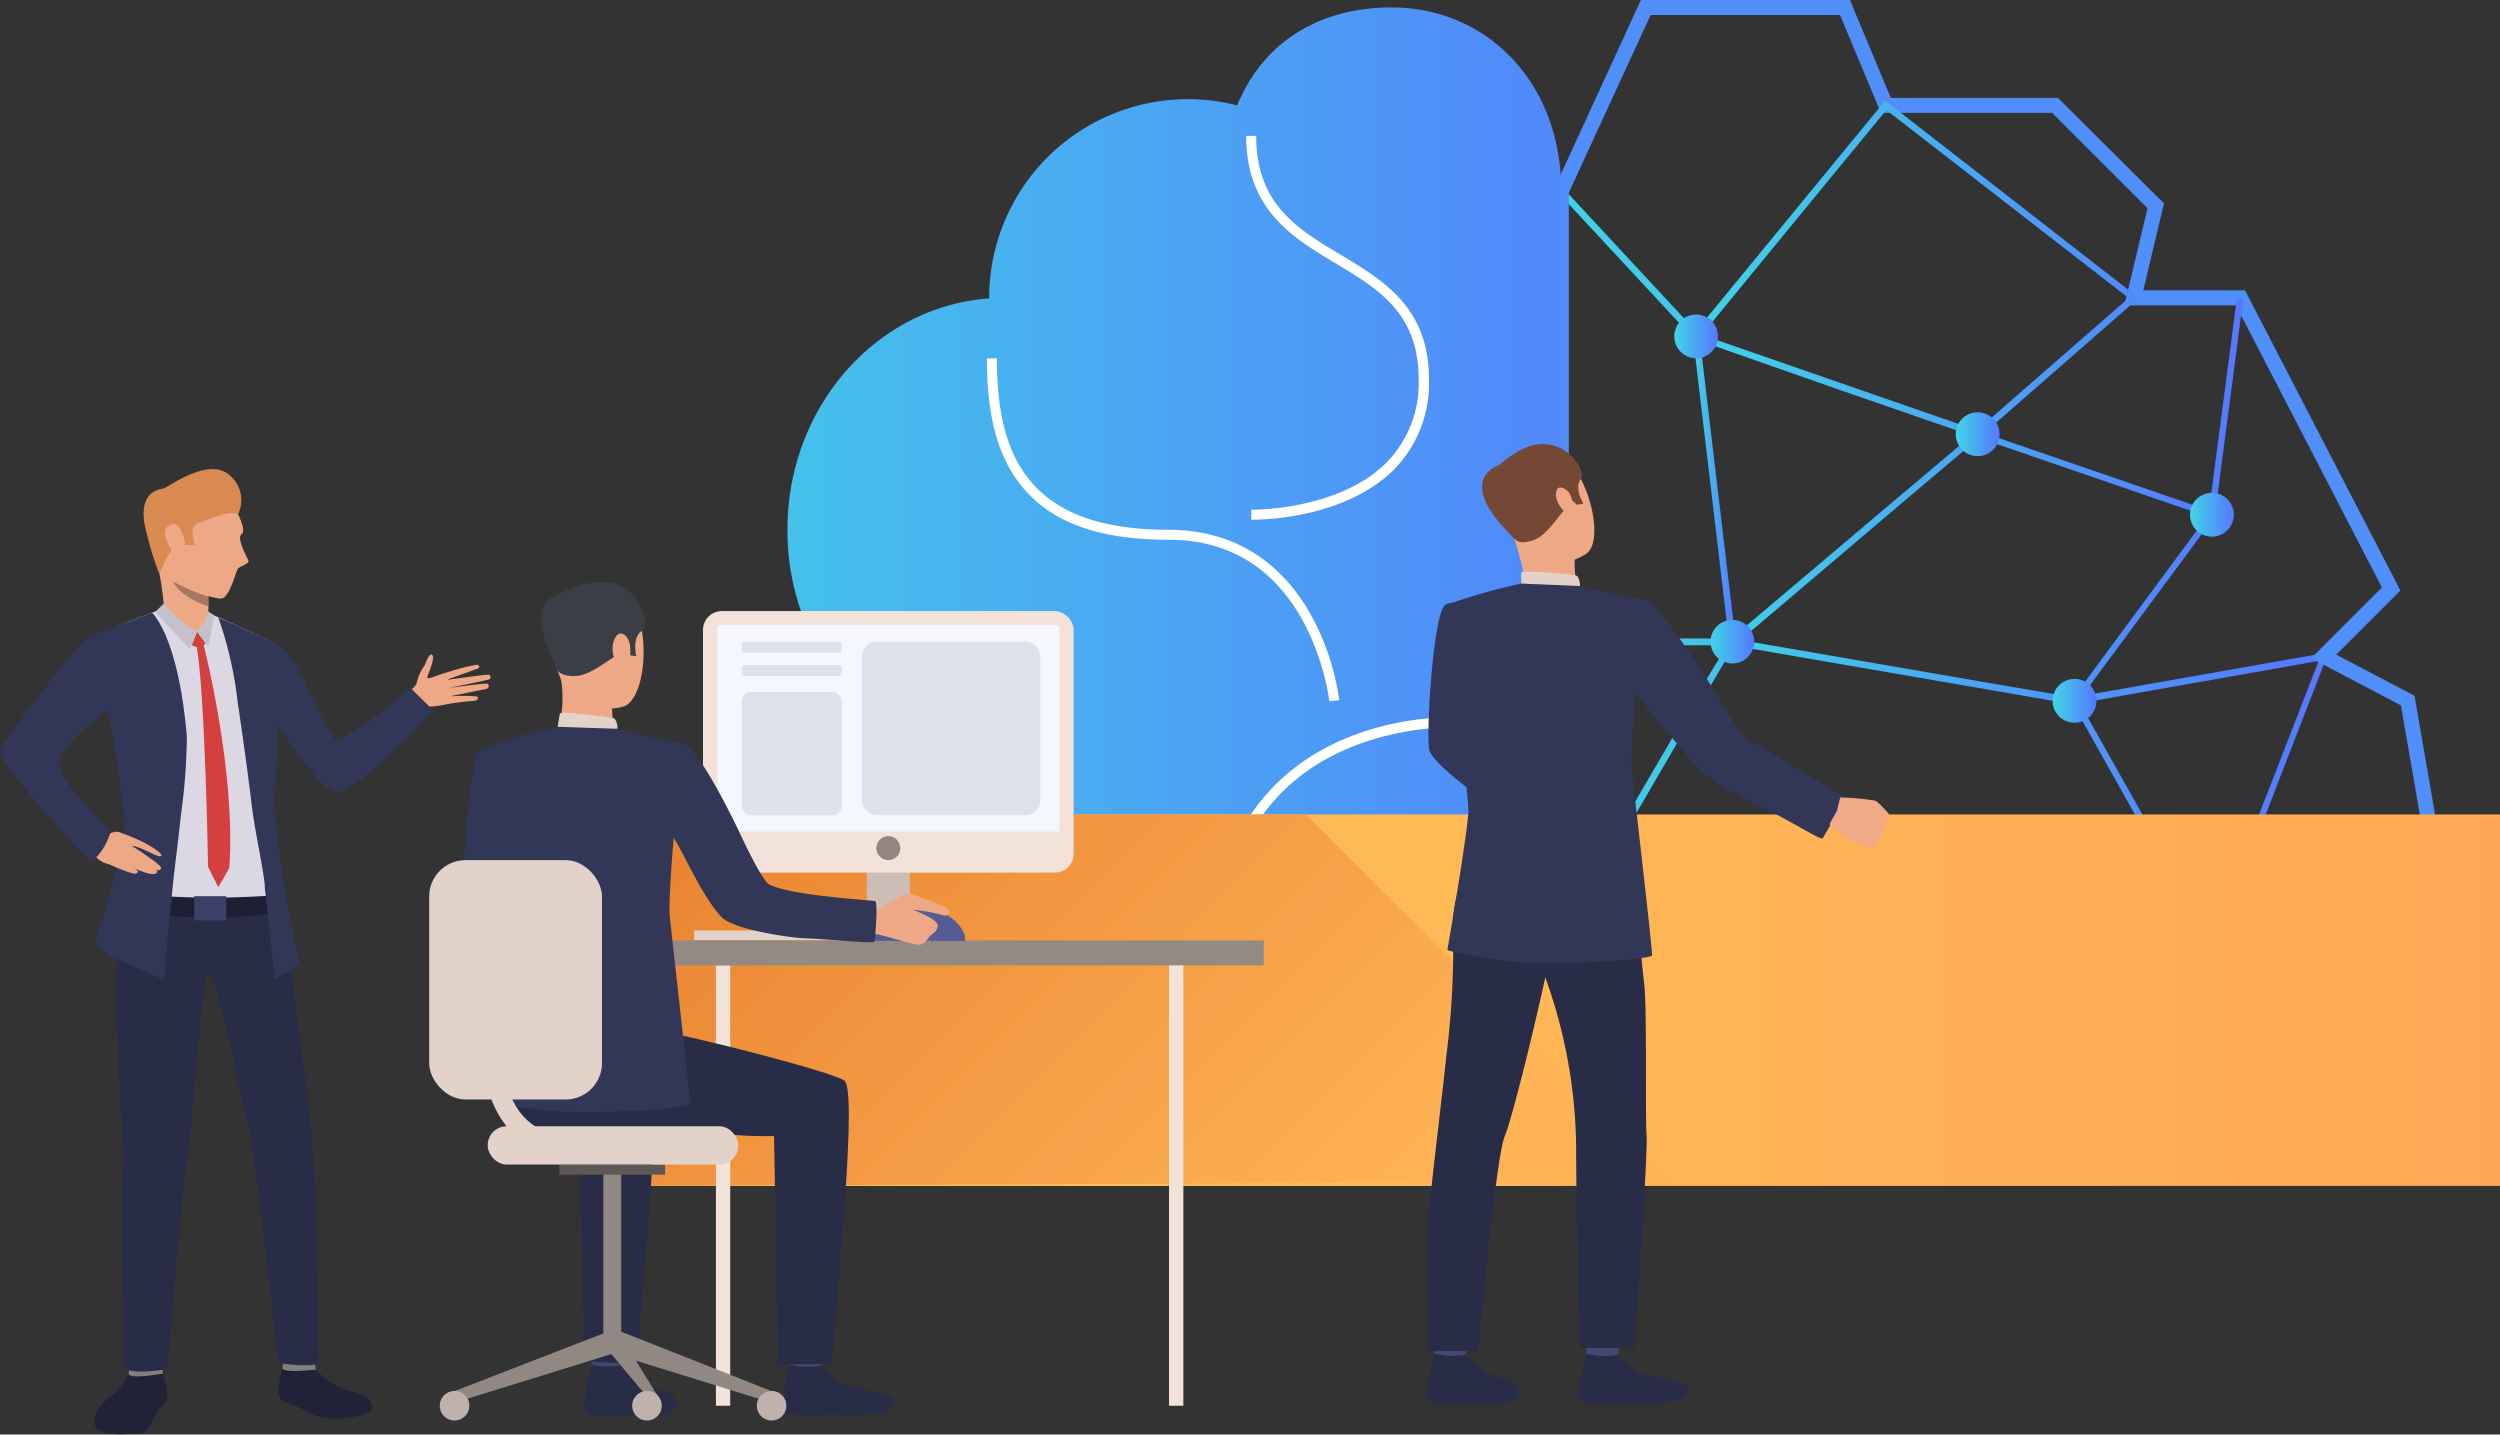 <svg id="Слой_1" data-name="Слой 1" xmlns="http://www.w3.org/2000/svg" xmlns:xlink="http://www.w3.org/1999/xlink" viewBox="0 0 282.86 162.31"><rect x="0" y="0" width="282.86" height="162.31" fill="#333333" stroke="none"/><defs><style>.cls-1{fill:url(#linear-gradient);}.cls-2{fill:#508ef9;}.cls-3{fill:url(#linear-gradient-2);}.cls-4{fill:#fff;}.cls-5{fill:url(#linear-gradient-3);}.cls-6{fill:url(#linear-gradient-4);}.cls-7{fill:#e2d2ca;}.cls-8{fill:#f2e2d9;}.cls-9{fill:#ccbdb7;}.cls-10{fill:#948a84;}.cls-11{fill:#323657;}.cls-12{fill:#ead8cf;}.cls-13{fill:#da9b5b;}.cls-14{fill:#424773;}.cls-15{fill:#292c47;}.cls-16{fill:#eea886;}.cls-17{fill:#3a3f47;}.cls-18{fill:#918783;}.cls-19{fill:#5e5854;}.cls-20{fill:#bfb2ac;}.cls-21{fill:#f5f7ff;}.cls-22{fill:#918681;}.cls-23{fill:#555c94;}.cls-24{fill:#dfe1e8;}.cls-25{fill:url(#linear-gradient-5);}.cls-26{fill:url(#linear-gradient-6);}.cls-27{fill:url(#linear-gradient-7);}.cls-28{fill:url(#linear-gradient-8);}.cls-29{fill:url(#linear-gradient-9);}.cls-30{fill:url(#linear-gradient-10);}.cls-31{fill:url(#linear-gradient-11);}.cls-32{fill:#754836;}.cls-33{fill:#efaa88;}.cls-34{fill:#202338;}.cls-35{fill:#81807e;}.cls-36{fill:#dbd8e3;}.cls-37{fill:#1d2033;}.cls-38{fill:#eea987;}.cls-39{fill:#d44040;}.cls-40{fill:#c4c1cc;}.cls-41{fill:#3a4066;}.cls-42{fill:#d88a51;}.cls-43{fill:#a77860;}</style><linearGradient id="linear-gradient" x1="197.9" y1="257.54" x2="285.42" y2="257.54" gradientUnits="userSpaceOnUse"><stop offset="0" stop-color="#40d5e6"/><stop offset="1" stop-color="#57f"/></linearGradient><linearGradient id="linear-gradient-2" x1="80.28" y1="261.05" x2="224.27" y2="261.05" xlink:href="#linear-gradient"/><linearGradient id="linear-gradient-3" x1="337.4" y1="113.16" x2="-6.33" y2="113.16" gradientUnits="userSpaceOnUse"><stop offset="0" stop-color="#ff9f55"/><stop offset="1" stop-color="#ffd255"/></linearGradient><linearGradient id="linear-gradient-4" x1="74.17" y1="78.24" x2="144.73" y2="148.8" gradientUnits="userSpaceOnUse"><stop offset="0" stop-color="#e67d2c"/><stop offset="1" stop-color="#ffb355"/></linearGradient><linearGradient id="linear-gradient-5" x1="213.44" y1="248.87" x2="218.28" y2="248.87" gradientTransform="translate(30.83 -23.7) rotate(6.77)" xlink:href="#linear-gradient"/><linearGradient id="linear-gradient-6" x1="213.17" y1="239.08" x2="275.77" y2="239.08" xlink:href="#linear-gradient"/><linearGradient id="linear-gradient-7" x1="243.19" y1="242.66" x2="248.14" y2="242.66" xlink:href="#linear-gradient"/><linearGradient id="linear-gradient-8" x1="193.54" y1="72.6" x2="198.48" y2="72.6" xlink:href="#linear-gradient"/><linearGradient id="linear-gradient-9" x1="211.34" y1="231.6" x2="216.28" y2="231.6" xlink:href="#linear-gradient"/><linearGradient id="linear-gradient-10" x1="254.15" y1="272.82" x2="259.1" y2="272.82" xlink:href="#linear-gradient"/><linearGradient id="linear-gradient-11" x1="269.7" y1="251.78" x2="274.65" y2="251.78" xlink:href="#linear-gradient"/></defs><title>18914</title><path class="cls-1" d="M283.83,267.62,259,272l-1.48.26-1.45.26.34.62,1.12,2,5.92,10.55,8.11,14.43-2.16,0-60.77-.93-1.28,0L199.4,299h-.2l.2-.33,5.81-10,1.75-3,.12-.2,4.55-7.81h0l3.84-6.58s0,0,0,0l1.54-2.63,1.1-1.89.46-.78H198.93V216.12l.47.51,12.47,13.44,1.44,1.55.14.14.08.1.28-.26.28-.26-.3-.31-1.36-1.48-13-14-.86-.93-.36-.39v52.32h19.07l-.89,1.54L215,270.35l-3.9,6.71-4.19,7.17h0l-.84,1.44-1.62,2.78-5.07,8.71-.85,1.46-.65,1.11h.65l.85,0,8,.12,1.27,0,61.39.94,2.77,0-.24-.42,5.72-14.78,6.54-16.88.57-1.46Zm-6.32,18.06-5.39,13.93-7.83-13.93-6.14-10.91-.93-1.67,1.88-.33,24.9-4.41.23,0-.05.13Z" transform="translate(-21.9 -193.54)"/><path class="cls-2" d="M199.37,250.83a1.7,1.7,0,0,1-.14.1l-.13.1-.09.08-.08.09V256l.47.26V250.8Zm0,0a1.7,1.7,0,0,1-.14.1l-.13.1-.09.08-.08.09V256l.47.26V250.8Zm0,0a1.7,1.7,0,0,1-.14.1l-.13.1-.09.08-.08.09V256l.47.26V250.8Zm99.27,42-1.23-7.15-2.32-13.42-8.86-4.65,7.26-7.26-9.92-19.15-.45-.88-7.21-13.93H264.4l2.34-9.83-12-11.95H235.83l-4.62-11.07H207.56l-.64,1.39-8.44,18.37L197.7,215V325.72h99v-16.4L289.44,302ZM295,310v14H199.4V215.35L208,196.67l.66-1.43h21.43l4.41,10.57.21.5h19.37l10.8,10.79-2.19,9.17-.19.8-.11.5-.13.52h12.63l0,0,.6,1.18,6.36,12.28.45.87,9.1,17.59-7.58,7.58-.42.42.59.32.18.09.67.35,8.71,4.58,2.13,12.3,1.13,6.57L287,302Zm-95.67-59.19a1.7,1.7,0,0,1-.14.1l-.13.1-.09.08-.08.09V256l.47.26V250.8Zm0,0a1.7,1.7,0,0,1-.14.1l-.13.1-.09.08-.08.09V256l.47.26V250.8Zm0,0a1.7,1.7,0,0,1-.14.1l-.13.1-.09.08-.08.09V256l.47.26V250.8Z" transform="translate(-21.9 -193.54)"/><path class="cls-3" d="M198.55,215.16V327.71H103c-.1-10.08,2.49-19.07,6.85-25.1a22.4,22.4,0,0,1-6.65-16c0-.32,0-.64,0-.95a22.49,22.49,0,0,1,11.31-18.58A27.4,27.4,0,0,1,111,253.42c0-13.85,10.07-25.2,22.82-26.12v-.06a22.49,22.49,0,0,1,28.06-21.78c3.11-7.56,9.79-11.08,17.46-11.08C190,194.38,198.55,202.74,198.55,215.16Z" transform="translate(-21.9 -193.54)"/><path class="cls-4" d="M137.78,325.43c-.43,0-.85,0-1.26,0a40.21,40.21,0,0,1-8.79-1.23l.31-1.09c.15,0,14.83,4,23.8-2.78,4.64-3.52,7-9.35,7-17.31,0-9.14,2.64-16.26,7.85-21.16,8.3-7.8,20-7.18,20.5-7.15l-.07,1.12c-.12,0-11.73-.61-19.66,6.86-5,4.68-7.49,11.52-7.49,20.33,0,8.34-2.5,14.46-7.44,18.21C148,324.63,142.23,325.43,137.78,325.43Z" transform="translate(-21.9 -193.54)"/><path class="cls-4" d="M172.31,272.88a27.93,27.93,0,0,0-3.06-9.21c-3.35-6-8.45-9.06-15.16-9.06-7.94,0-13.41-2-16.71-6.21-2.61-3.29-3.82-7.84-3.82-14.32h1.13c0,6.21,1.14,10.54,3.58,13.62,3.07,3.89,8.25,5.78,15.82,5.78,8.93,0,13.72,5.26,16.16,9.68a28,28,0,0,1,3.18,9.6Z" transform="translate(-21.9 -193.54)"/><path class="cls-4" d="M163.64,252.34h-.17l0-1.13c.1,0,9.77.11,15.22-5.25a12.8,12.8,0,0,0,3.72-9.52c0-7.48-4.57-10.21-9.41-13.11s-10.1-6.05-10.1-14.42h1.13c0,7.73,4.64,10.51,9.55,13.45s10,6,10,14.08a13.92,13.92,0,0,1-4.06,10.33C174,252.13,165,252.34,163.64,252.34Z" transform="translate(-21.9 -193.54)"/><rect class="cls-5" x="70.44" y="92.15" width="212.42" height="42.03"/><polygon class="cls-6" points="70.44 134.18 70.44 92.15 147.75 92.15 189.3 133.7 70.44 134.18"/><rect class="cls-7" x="78.53" y="105.28" width="18.45" height="1.1"/><rect class="cls-8" x="102.9" y="302.77" width="1.62" height="49.82" transform="translate(185.52 461.82) rotate(180)"/><rect class="cls-9" x="94.1" y="104.97" width="12.83" height="1.56"/><rect class="cls-9" x="98.08" y="91.63" width="4.86" height="14.75"/><rect class="cls-10" x="71.91" y="106.4" width="71.07" height="2.83"/><path class="cls-11" d="M80.17,282.79s-.78,10.9,1.35,12.21c1.34.81,6.66,3.57,6.5,4.09s-3,4.6-3,4.6S74.8,297,74.47,294.84s.5-16,1.9-16.6c1.06-.48,1.61-.09,2.94.9A3.1,3.1,0,0,1,80.17,282.79Z" transform="translate(-21.9 -193.54)"/><path class="cls-12" d="M98.79,285.9l.9-.33s-1.12-2.64-1.61-2.57a11.46,11.46,0,0,0-1.27.26Z" transform="translate(-21.9 -193.54)"/><path class="cls-13" d="M99,286.36c-.12-.09-1.92-3.54-1.92-3.54l-3.84.52,2.08,4.09Z" transform="translate(-21.9 -193.54)"/><path class="cls-14" d="M92.74,345.78s-.32,2.21-.36,2.54-3.53-.19-3.53-.19l-.28-2.63S92.3,345.47,92.74,345.78Z" transform="translate(-21.9 -193.54)"/><path class="cls-15" d="M92.42,348A9.49,9.49,0,0,0,94.6,350c1.07.58,2.75.81,3.39,1.41.45.43,1.66,2.29-2.79,2.26s-6.59.26-7.07-.46.69-5.27.69-5.27A9.44,9.44,0,0,0,92.42,348Z" transform="translate(-21.9 -193.54)"/><path class="cls-14" d="M115.13,345.8s-.31,2.21-.35,2.54-3.54-.19-3.54-.19l-.28-2.63S114.7,345.49,115.13,345.8Z" transform="translate(-21.9 -193.54)"/><path class="cls-15" d="M114.81,348.06A9.49,9.49,0,0,0,117,350c1.07.58,5,1,5.65,1.65.46.44,1.22,2.18-5,2-4.45-.12-6.6.26-7.07-.45s.69-5.28.69-5.28A8.4,8.4,0,0,0,114.81,348.06Z" transform="translate(-21.9 -193.54)"/><path class="cls-15" d="M81.47,307.68s12.71,2.15,15.58,2.61,18.43,4.32,20.37,5.5c1.55.94-.81,23.5-1.36,32.1h-6.13l-.45-25.81c-7.35.18-12.6-1.73-18-.91s-9.83,2-13.23-2.6C78.3,318.57,78.17,308.68,81.47,307.68Z" transform="translate(-21.9 -193.54)"/><path class="cls-15" d="M94,347.91l-6-.37-.58-25.46a37.19,37.19,0,0,1-6.82-.44L75.8,310.43c4.23.85,17.77,4.26,19.58,5.36C96.92,316.73,94.54,339.31,94,347.91Z" transform="translate(-21.9 -193.54)"/><path class="cls-16" d="M87.32,260.05s4.66-1.28,6.43,2.33,1,10.47-1.37,11.12-5.73-.1-6.7-2.35a17.24,17.24,0,0,1-1.52-7.52A4.55,4.55,0,0,1,87.32,260.05Z" transform="translate(-21.9 -193.54)"/><path class="cls-16" d="M91.16,272.78a14.32,14.32,0,0,0,.25,3.33c.3.59-6.48.44-6.48.44a13.73,13.73,0,0,0,.46-6.11C84.79,267.65,91.16,272.78,91.16,272.78Z" transform="translate(-21.9 -193.54)"/><path class="cls-17" d="M85,269.4s.37.73,2.12.62,4.08-2.24,4.82-2.43.79-.62.79-.62l.4.7.76.12s-.52-2.12.62-2.87-.51-6.78-6.24-5.32c0,0-4.38.8-4.44,3.24S84.17,268.1,85,269.4Z" transform="translate(-21.9 -193.54)"/><path class="cls-7" d="M91.77,276s0-1.12-.53-1.22-5.34-.78-6-.53L85,275.77S86.22,276.51,91.77,276Z" transform="translate(-21.9 -193.54)"/><path class="cls-16" d="M93.17,266.47c-.13-.92-1.18-2-1.78-.54s.41,3.51,1.08,3.4S93.34,267.72,93.17,266.47Z" transform="translate(-21.9 -193.54)"/><path class="cls-11" d="M112,289.28h0S112,289.29,112,289.28Z" transform="translate(-21.9 -193.54)"/><path class="cls-17" d="M86,260.71s-5.68-.27-1,8.6Z" transform="translate(-21.9 -193.54)"/><polygon class="cls-18" points="51.41 157.4 51.83 158.58 69.68 153.05 68.83 150.65 51.41 157.4"/><rect class="cls-18" x="68.26" y="132.8" width="2.03" height="19.41"/><rect class="cls-19" x="63.29" y="131.77" width="11.97" height="1.14"/><polygon class="cls-18" points="87.31 157.4 86.89 158.58 69.03 153.05 69.82 150.49 87.31 157.4"/><polygon class="cls-18" points="74.73 158.46 74.73 159.84 69.03 153.05 69.82 150.49 74.73 158.46"/><path class="cls-20" d="M110.87,352.59a1.67,1.67,0,1,1-1.66-1.67A1.66,1.66,0,0,1,110.87,352.59Z" transform="translate(-21.9 -193.54)"/><path class="cls-20" d="M96.77,352.59a1.67,1.67,0,1,1-1.67-1.67A1.66,1.66,0,0,1,96.77,352.59Z" transform="translate(-21.9 -193.54)"/><path class="cls-20" d="M75,352.59a1.67,1.67,0,1,1-1.67-1.67A1.66,1.66,0,0,1,75,352.59Z" transform="translate(-21.9 -193.54)"/><rect class="cls-7" x="55.18" y="127.43" width="28.35" height="4.33" rx="2.14"/><rect class="cls-8" x="132.27" y="109.23" width="1.62" height="49.82"/><rect class="cls-8" x="79.54" y="69.14" width="41.94" height="29.59" rx="2.13"/><rect class="cls-21" x="81.18" y="70.74" width="38.66" height="23.35"/><path class="cls-22" d="M123.76,289.5a1.35,1.35,0,1,1-1.35-1.35A1.34,1.34,0,0,1,123.76,289.5Z" transform="translate(-21.9 -193.54)"/><path class="cls-23" d="M131.09,300v-.52s-.74-3.28-6-3.28S120,300,120,300Z" transform="translate(-21.9 -193.54)"/><path class="cls-16" d="M119.92,296.66a5.26,5.26,0,0,0,1.56-.34c.41-.25,2.91-1.93,3.49-1.66s4.48,1.46,4.35,2-.5.52-.77.41a20.26,20.26,0,0,0-3.36-.59s2.78,1,2.79,1.75-.58.92-.84,1.2-.58,1-1.3,1-4.21-1.16-4.93-1.22a16.08,16.08,0,0,1-2.14-.07A19.73,19.73,0,0,1,119.92,296.66Z" transform="translate(-21.9 -193.54)"/><path class="cls-11" d="M99.21,277.6C95.59,277,91.77,276,91.77,276L85,275.77a65.06,65.06,0,0,0-8.64,2.47c-.23.1-.23,5.53-.86,6.95l2,4.27s1.17,8.46,1.41,12.22c.11,1.73-.31,16.69-.31,16.69s.6.3,5.21.81S100,319,100,318.45s-2.23-20.27-2.33-21.3c-.16-1.56.45-8.81.45-8.81.87,1.17,3.09,6.44,5.39,8.94,1.36,1.48,8.08,2.38,9.35,2.42,2.76.09,7.79.64,7.94.38s.44-4.47.12-4.58-9.62-.62-12-1.9c-.88-.46-3.49-6.17-3.49-6.17S101.21,278.5,99.21,277.6Z" transform="translate(-21.9 -193.54)"/><rect class="cls-7" x="48.56" y="97.32" width="19.55" height="27.08" rx="4.11"/><path class="cls-7" d="M86.54,324.23a9,9,0,0,1-7-2.88c-3.9-4.32-3.2-11.9-3.17-12.22a1.09,1.09,0,0,1,2.17.21c0,.09-.64,7,2.62,10.55a6.79,6.79,0,0,0,5.33,2.16,1.09,1.09,0,1,1,0,2.18Z" transform="translate(-21.9 -193.54)"/><rect class="cls-24" x="83.92" y="72.6" width="11.32" height="1.23" rx="0.31"/><rect class="cls-24" x="83.92" y="75.25" width="11.32" height="1.23" rx="0.31"/><rect class="cls-24" x="83.92" y="78.29" width="11.32" height="13.95" rx="1.03"/><rect class="cls-24" x="97.53" y="72.6" width="20.17" height="19.63" rx="1.63"/><rect class="cls-25" x="215.48" y="231.48" width="0.75" height="34.78" transform="translate(-49.72 -166.37) rotate(-6.77)"/><path class="cls-26" d="M243.56,244l-7,5.9-17.06,14.43a2.19,2.19,0,0,1,.34.34l.09.13a.21.21,0,0,1,.06.1L237,250.53l7.09-6A2.22,2.22,0,0,1,243.56,244Zm0,0-7,5.9-17.06,14.43a2.19,2.19,0,0,1,.34.34l.09.13a.21.21,0,0,1,.06.1L237,250.53l7.09-6A2.22,2.22,0,0,1,243.56,244Zm0,0-7,5.9-17.06,14.43a2.19,2.19,0,0,1,.34.34l.09.13a.21.21,0,0,1,.06.1L237,250.53l7.09-6A2.22,2.22,0,0,1,243.56,244ZM275,227.19l-.12.93-2.78,21.18-.26,2-1.88-.65-21.88-7.53-1.69-.58,1.34-1.17,15.17-13.25,1-.87-1.23-.95-25.71-20-1.77-1.38-.71.88-12.74,15.51-6.69,8.15L213.79,231l-.48.59-.14.16.29.1.8.28,1.74.6,14.26,5,13,4.5,1.67.59L243.56,244l-7,5.9-17.06,14.43-1.32,1.12-.43.37-.26.21-.46.39,1.06.18,2.15.37,28.65,4.95,5.24.91,2.23.38.41.07.7-1,.89-1.2L271,254l1-1.31.48-.65,0-.08.16-1.17.18-1.35,2.63-20.1.27-2ZM243.48,241.5l-13.72-4.76-13.52-4.69-1.79-.63,1.2-1.47,6.48-7.9,12.93-15.74.26-.33.42.33,26.75,20.76.24.19-.35.31-15.12,13.2-1.68,1.46ZM271.57,252l-.11.14-1,1.41h0l-12.64,17.11-1.32,1.78-2.17-.37-5.89-1-28-4.83-1.61-.28,1.24-1.06L237,250.53l7.09-6,1.71-1.44,2.1.72,21.89,7.53,1.76.6Zm-28-8-7,5.9-17.06,14.43a2.19,2.19,0,0,1,.34.34l.09.13a.21.21,0,0,1,.06.1L237,250.53l7.09-6A2.22,2.22,0,0,1,243.56,244Zm0,0-7,5.9-17.06,14.43a2.19,2.19,0,0,1,.34.34l.09.13a.21.21,0,0,1,.06.1L237,250.53l7.09-6A2.22,2.22,0,0,1,243.56,244Zm0,0-7,5.9-17.06,14.43a2.19,2.19,0,0,1,.34.34l.09.13a.21.21,0,0,1,.06.1L237,250.53l7.09-6A2.22,2.22,0,0,1,243.56,244Z" transform="translate(-21.9 -193.54)"/><path class="cls-27" d="M248.14,242.66a2.48,2.48,0,1,1-2.48-2.47A2.47,2.47,0,0,1,248.14,242.66Z" transform="translate(-21.9 -193.54)"/><circle class="cls-28" cx="196.01" cy="72.6" r="2.47"/><path class="cls-29" d="M216.28,231.6a2.47,2.47,0,1,1-2.47-2.47A2.47,2.47,0,0,1,216.28,231.6Z" transform="translate(-21.9 -193.54)"/><path class="cls-30" d="M259.1,272.82a2.48,2.48,0,1,1-2.47-2.47A2.48,2.48,0,0,1,259.1,272.82Z" transform="translate(-21.9 -193.54)"/><path class="cls-31" d="M274.65,251.78a2.48,2.48,0,1,1-2.47-2.48A2.48,2.48,0,0,1,274.65,251.78Z" transform="translate(-21.9 -193.54)"/><path class="cls-11" d="M189.25,266.49s-.77,10.73,1.33,12c1.31.8,6.55,3.52,6.4,4s-3,4.53-3,4.53-10.06-6.63-10.39-8.72.5-15.72,1.88-16.35c1-.47,1.58-.08,2.89.89A3.06,3.06,0,0,1,189.25,266.49Z" transform="translate(-21.9 -193.54)"/><path class="cls-12" d="M207.59,269.55l.89-.33s-1.11-2.59-1.59-2.53a10.65,10.65,0,0,0-1.25.26Z" transform="translate(-21.9 -193.54)"/><path class="cls-13" d="M207.79,270c-.11-.08-1.88-3.48-1.88-3.48l-3.79.51,2,4Z" transform="translate(-21.9 -193.54)"/><path class="cls-14" d="M188.08,344.61s-.32,2.17-.35,2.5-3.49-.19-3.49-.19l-.27-2.59S187.65,344.31,188.08,344.61Z" transform="translate(-21.9 -193.54)"/><path class="cls-15" d="M187.76,346.83a9.22,9.22,0,0,0,2.15,1.88c1.05.57,2.71.8,3.33,1.39.45.43,1.64,2.26-2.74,2.23s-6.49.25-7-.45.68-5.19.68-5.19A9.31,9.31,0,0,0,187.76,346.83Z" transform="translate(-21.9 -193.54)"/><path class="cls-14" d="M205.3,344.61s-.31,2.17-.35,2.5-3.48-.19-3.48-.19l-.28-2.59S204.87,344.31,205.3,344.61Z" transform="translate(-21.9 -193.54)"/><path class="cls-15" d="M205,346.83a9.31,9.31,0,0,0,2.14,1.88c1.06.57,4.94,1,5.56,1.63.46.43,1.2,2.15-5,2-4.38-.12-6.49.25-7-.45s.68-5.19.68-5.19A8.31,8.31,0,0,0,205,346.83Z" transform="translate(-21.9 -193.54)"/><path class="cls-15" d="M189.31,288.8s-3.23,5.14-3,9.78a98.79,98.79,0,0,1-.77,14.46c-.55,5.41-2,16.67-2.1,19.56s.1,13.78.1,13.78l5.61,0s2-22,3-24.28,4.93-18.81,5.09-20.64S189.31,288.8,189.31,288.8Z" transform="translate(-21.9 -193.54)"/><path class="cls-15" d="M206.34,289.49s1.28,12.63,1.6,15.47.1,15.17.26,16.94-1.08,20.57-1.38,24.15l-6.17,0s-.42-15.2-.42-22.59a57.92,57.92,0,0,0-4.07-20.86c-2.17-4.87-7.14-5-8.48-14C187.68,288.53,204.53,286.62,206.34,289.49Z" transform="translate(-21.9 -193.54)"/><path class="cls-16" d="M192.73,245.47s3.85-2.57,6.56.18,4,9.25,2.09,10.54-5.24,1.63-6.8-.12a16.57,16.57,0,0,1-3.65-6.39A4.35,4.35,0,0,1,192.73,245.47Z" transform="translate(-21.9 -193.54)"/><path class="cls-16" d="M200.07,256.63a13.93,13.93,0,0,0,.25,3.28c.3.58-5.62.59-5.62.59a39.68,39.68,0,0,0-1.4-5.79C192.39,252.06,200.07,256.63,200.07,256.63Z" transform="translate(-21.9 -193.54)"/><path class="cls-32" d="M193.45,254.67s.55.56,2.12-.08,3-3.26,3.66-3.66.53-.8.53-.8l.57.52.73-.12s-1.11-1.78-.3-2.8-2.51-6-7.29-3c0,0-3.74,2.05-3.06,4.29S192.29,253.74,193.45,254.67Z" transform="translate(-21.9 -193.54)"/><path class="cls-7" d="M200.67,259.84s0-1.1-.52-1.21-5.52-.59-6.13-.34v1.28S195.2,260.3,200.67,259.84Z" transform="translate(-21.9 -193.54)"/><path class="cls-16" d="M199.46,249.33c-.18-.36-1.41-1.22-1.51,0s1.21,2.61,1.7,2.35S199.92,250.24,199.46,249.33Z" transform="translate(-21.9 -193.54)"/><path class="cls-11" d="M220.59,272.88h0Z" transform="translate(-21.9 -193.54)"/><path class="cls-11" d="M208,261.37c-3.57-.63-7.33-1.53-7.33-1.53l-6.65-.27a65.52,65.52,0,0,0-8.51,2.43c-.23.1-.23,5.45-.86,6.85l2,4.2s1.15,8.33,1.39,12c.11,1.7-2.38,16-2.38,16a46.49,46.49,0,0,0,7.21,1.28c4.54.5,15.88-.18,15.95-.71s-2.2-20-2.3-21c-.15-1.54.45-8.68.45-8.68.86,1.15,4.92,6.15,7.2,8.62,1.33,1.45,6.25,4,7.39,4.48,2.46,1.1,6.41,3.63,6.56,3.36s2.76-4.64,2.45-4.74-8.53-5.14-10.89-6.4c-.86-.45-4.22-6.21-4.22-6.21S210,262.26,208,261.37Z" transform="translate(-21.9 -193.54)"/><path class="cls-32" d="M191.62,246.13s-5.52,1.48,1.61,8.32Z" transform="translate(-21.9 -193.54)"/><path class="cls-33" d="M233.71,289.41a2.43,2.43,0,0,1-.7-.08l-.65-.35-.22-.09a4,4,0,0,1-1.2-.48c-.48-.32-2.05-1.61-2.05-1.61l.86-1.54.35-1.49a25.62,25.62,0,0,1,4,.37.57.57,0,0,1,.13.08,4.91,4.91,0,0,1,.76.74c.07.06.72.66.7.93a.85.85,0,0,1-.41.73,2,2,0,0,1-.42,1.06,1.28,1.28,0,0,1-.6,1S234.1,289.31,233.71,289.41Z" transform="translate(-21.9 -193.54)"/><path class="cls-16" d="M71.89,269.81a27.13,27.13,0,0,1,4-1.07c.3.13.34.34,0,.47l-3.56,1.28s4.59-.67,4.86-.61.26.43.08.52-4.7,1-4.7,1,4.28-.61,4.5-.49a.32.32,0,0,1-.13.57l-4.27.87a16.71,16.71,0,0,1,3.25,0c.08.13.18.48-.63.51s-2.72.33-2.72.33Z" transform="translate(-21.9 -193.54)"/><path class="cls-16" d="M67.8,271.89s1.2-.48,1.29-1.24a4.69,4.69,0,0,1,.77-1.69c.22-.33.55-1.59.94-1.32s-.45,2.1-.55,2.52,1.53-.47,1.94-.39,1.53,3,.34,3.43a11.25,11.25,0,0,1-2.91.3,8.75,8.75,0,0,1-.85.38Z" transform="translate(-21.9 -193.54)"/><path class="cls-34" d="M36.6,348.68a15.33,15.33,0,0,1-1.38,2.16c-.54.61-2.63,1.71-2.65,3.53s3.53,1.43,4.91,1.35,1.49-1.12,2.07-2.24,1.17-.93,1.27-1.83a10.63,10.63,0,0,0-.56-3Z" transform="translate(-21.9 -193.54)"/><path class="cls-34" d="M57.64,348.5a8.26,8.26,0,0,0,3.43,2.28c1.73.4,2.94.9,2.95,2s-5,1.8-6.95.71c-3-1.63-3.25-1.14-3.58-2s.39-3,.37-3.25S57.64,348.5,57.64,348.5Z" transform="translate(-21.9 -193.54)"/><path class="cls-35" d="M57.45,347.6a9,9,0,0,1,.19.9s-3.9.48-3.78-.23.23-1.2.23-1.2Z" transform="translate(-21.9 -193.54)"/><path class="cls-35" d="M40.21,348.09a5.93,5.93,0,0,1,.13.86s-3.91.71-3.89,0a3.33,3.33,0,0,1,.36-1.2Z" transform="translate(-21.9 -193.54)"/><path class="cls-15" d="M53.94,294.75s1.4,13.52,2.13,18.15c.86,5.41,1.15,9.89,1.38,12.69.3,3.52.36,20.85.57,21.88s-4.65.29-4.65.29-2.39-22.65-3.29-26.4c-.83-3.49-3.91-18.54-4.67-17.58s-1.7,17.55-2.26,20.31-2.27,24.33-2.27,24.33-3.87.76-4.9-.1c0,0-.47-18.6-.11-23.76.14-2-2.33-23.61.83-32.32C38.37,287.64,53.94,294.75,53.94,294.75Z" transform="translate(-21.9 -193.54)"/><path class="cls-36" d="M27.92,279.94c-.81,2.23,6.67,7.82,5.74,8s-.89,1.94-.89,1.94-7.05-6.14-6.91-7.95c.08-1,5.61-15.61,6.45-16.22a61.07,61.07,0,0,1,6.06-2.57,13.26,13.26,0,0,1,1.66-.57c.43,0,5.71.48,5.71.48s.76.26,1.53.62c1.32.6,3.38,1.55,4.86,2.26.48.22,1.08.53,1.57.79-.06,1.8-.16,3.72-.32,5.78,0,0-.27,4.49-.3,9a21.53,21.53,0,0,0-.19,3.42c-.07,2.26.18,4.59.25,5.89.1,2,.38,4.95.38,4.95L51,296.83l-11.26-.1-3.52-1s.21-9,.16-11.68-.59-9.11-.69-9.49C35.65,274.61,31.88,269.13,27.92,279.94Z" transform="translate(-21.9 -193.54)"/><path class="cls-37" d="M53.19,294.82a93.32,93.32,0,0,1-14.5,0V297s10.08,1,14.83-.42Z" transform="translate(-21.9 -193.54)"/><path class="cls-11" d="M55.74,302.05a111.9,111.9,0,0,1-2.35-13.49h0c0-.26-.07-.52-.1-.78v0c-.12-1.08-.23-2.11-.3-3.06a9.52,9.52,0,0,1,.09-2.14c.15-2.5.27-5.07.34-7s.11-3,.11-3c.15-2.07.24-4,.29-5.81v-.07s-4.7-2.22-6.54-3c-.07,0-.6-.27-.68-.29a43.55,43.55,0,0,1,2.19,9.55c.37,2.54,1,6.81,1.53,11.16h0c.38,3.43,1.26,7,1.54,9.58,0,.07,0,.14,0,.2,0,.3.07.65.11,1s.1.92.15,1.43h0c0,.19,0,.38.07.58.36,3.34.81,7.49.81,7.49l1.84-1.16.28-.17C55.44,302.81,55.86,302.45,55.74,302.05Z" transform="translate(-21.9 -193.54)"/><path class="cls-11" d="M28.66,279.36c-.92,2,5.81,8.15,5.73,8.36a19.39,19.39,0,0,1-2.21,3.42S21.76,280,21.9,278.58c.1-1,8.83-12.16,9.68-12.76.48-.35,4.09-1.63,5.86-2.33l1.67-.63c.37.41,3,3.25,3.93,14a67.76,67.76,0,0,1-.66,8.82c-.35,3.35-.73,6-1,8.78-.56,5.52-.94,9.92-.94,9.92L34.93,302c-.89-.44-2.43-1.61-2.1-2.54C34.1,295.87,36,289.12,36,286c0,0-1.45-10.44-1.94-12.12C34.07,273.87,29.68,277.12,28.66,279.36Z" transform="translate(-21.9 -193.54)"/><path class="cls-38" d="M40.52,263.12a37.5,37.5,0,0,0-.74-5.48c-.18-1,5.7,2.59,5.7,2.59s0,.34,0,.81c0,.24,0,.52,0,.8a2.81,2.81,0,0,1,0,.29c0,.26,0,.51,0,.72a3.74,3.74,0,0,0,.19.71C45.93,264.12,42.5,264.54,40.52,263.12Z" transform="translate(-21.9 -193.54)"/><path class="cls-39" d="M44.19,265l1,1.32a1.19,1.19,0,0,1-1.59.2Z" transform="translate(-21.9 -193.54)"/><path class="cls-39" d="M44.91,266.39s3.7,14.25,2.94,25.35l-1.25,2.19-1.16-2.3s-.32-19.84-1.34-25.28Z" transform="translate(-21.9 -193.54)"/><path class="cls-38" d="M45.24,263.8,44.19,265s-1.67-.32-2.17-1.2S45.24,263.8,45.24,263.8Z" transform="translate(-21.9 -193.54)"/><path class="cls-40" d="M45.48,262.73A5,5,0,0,1,44.19,265l1.27,1.71.69-3.54Z" transform="translate(-21.9 -193.54)"/><path class="cls-40" d="M40.42,261.84s2.08,2.51,3.77,3.18l-.79,2-3.94-4.25Z" transform="translate(-21.9 -193.54)"/><path class="cls-11" d="M70.92,273.92s-8.94,9.72-11.05,9.2c-1-.24-2.46-1.92-3.68-3.5-.4-.53-.8-1.07-1.17-1.62h0c-1.49-2.16-2.67-4.24-2.67-4.24s-4.43-5.19-.87-7.5l2.35.42c.79.58,2.7,4.29,3,5s2.73,5.45,3,5.59,2.6-1.28,3.87-2.14a47.41,47.41,0,0,0,4.63-3.78Z" transform="translate(-21.9 -193.54)"/><rect class="cls-41" x="21.97" y="101.4" width="3.62" height="2.74"/><path class="cls-16" d="M48.58,251.2s1.3,2.4.66,2.77.62,2.66.77,3-1,.66-1.2.91-.93,3.29-1.85,3.38-5-1.34-6.15-2.5-2-6.44-1.3-8.66S46.3,247,48.58,251.2Z" transform="translate(-21.9 -193.54)"/><path class="cls-42" d="M48.84,251.72a3.68,3.68,0,0,0-1.08-4.51c-2.39-1.92-6.82,1.45-7.32,1.58s-3.32.32-1.89,5.29a32.66,32.66,0,0,0,1.39,4.44,11.46,11.46,0,0,1,1.44-2.85,4.88,4.88,0,0,1,2.58-.44s-.84-2.25.48-2.57S47.5,251.22,48.84,251.72Z" transform="translate(-21.9 -193.54)"/><path class="cls-16" d="M42.55,253.94c-.11-.31-.49-1.63-1.63-.86s.71,3.28.91,3.31S43.54,256.53,42.55,253.94Z" transform="translate(-21.9 -193.54)"/><path class="cls-43" d="M45.44,261.84a2.81,2.81,0,0,1,0,.29c-3.37-1.13-4-2.83-4-2.83a23.33,23.33,0,0,0,4,1.74C45.45,261.28,45.44,261.56,45.44,261.84Z" transform="translate(-21.9 -193.54)"/><path class="cls-16" d="M33.17,287.69a1.22,1.22,0,0,0,.66.26c.58,0,1.25-.64,1.86-.06s-.68,3-1.14,3.31S33,291,31.91,289.61,33.17,287.69,33.17,287.69Z" transform="translate(-21.9 -193.54)"/><path class="cls-16" d="M35.45,287.72a25.59,25.59,0,0,1,2.44,1c1.1.54,2.4,1.36,2.26,1.64s-1.18-.37-2.31-.83-.91-.16-.91-.16,0-.08,1,.6,2.3,1.58,2.19,1.81-.16.31-.62.11c.24.17.22.26.16.36-.32.55-2.14-.27-2.86-.6.56.26.93.5.52.71s-3-1-3.93-1.41S35.45,287.72,35.45,287.72Z" transform="translate(-21.9 -193.54)"/><path class="cls-11" d="M34.39,287.72a7.21,7.21,0,0,1-2.21,3.42s-4.47-4.93-5.27-5.86l3.5-2Z" transform="translate(-21.9 -193.54)"/></svg>